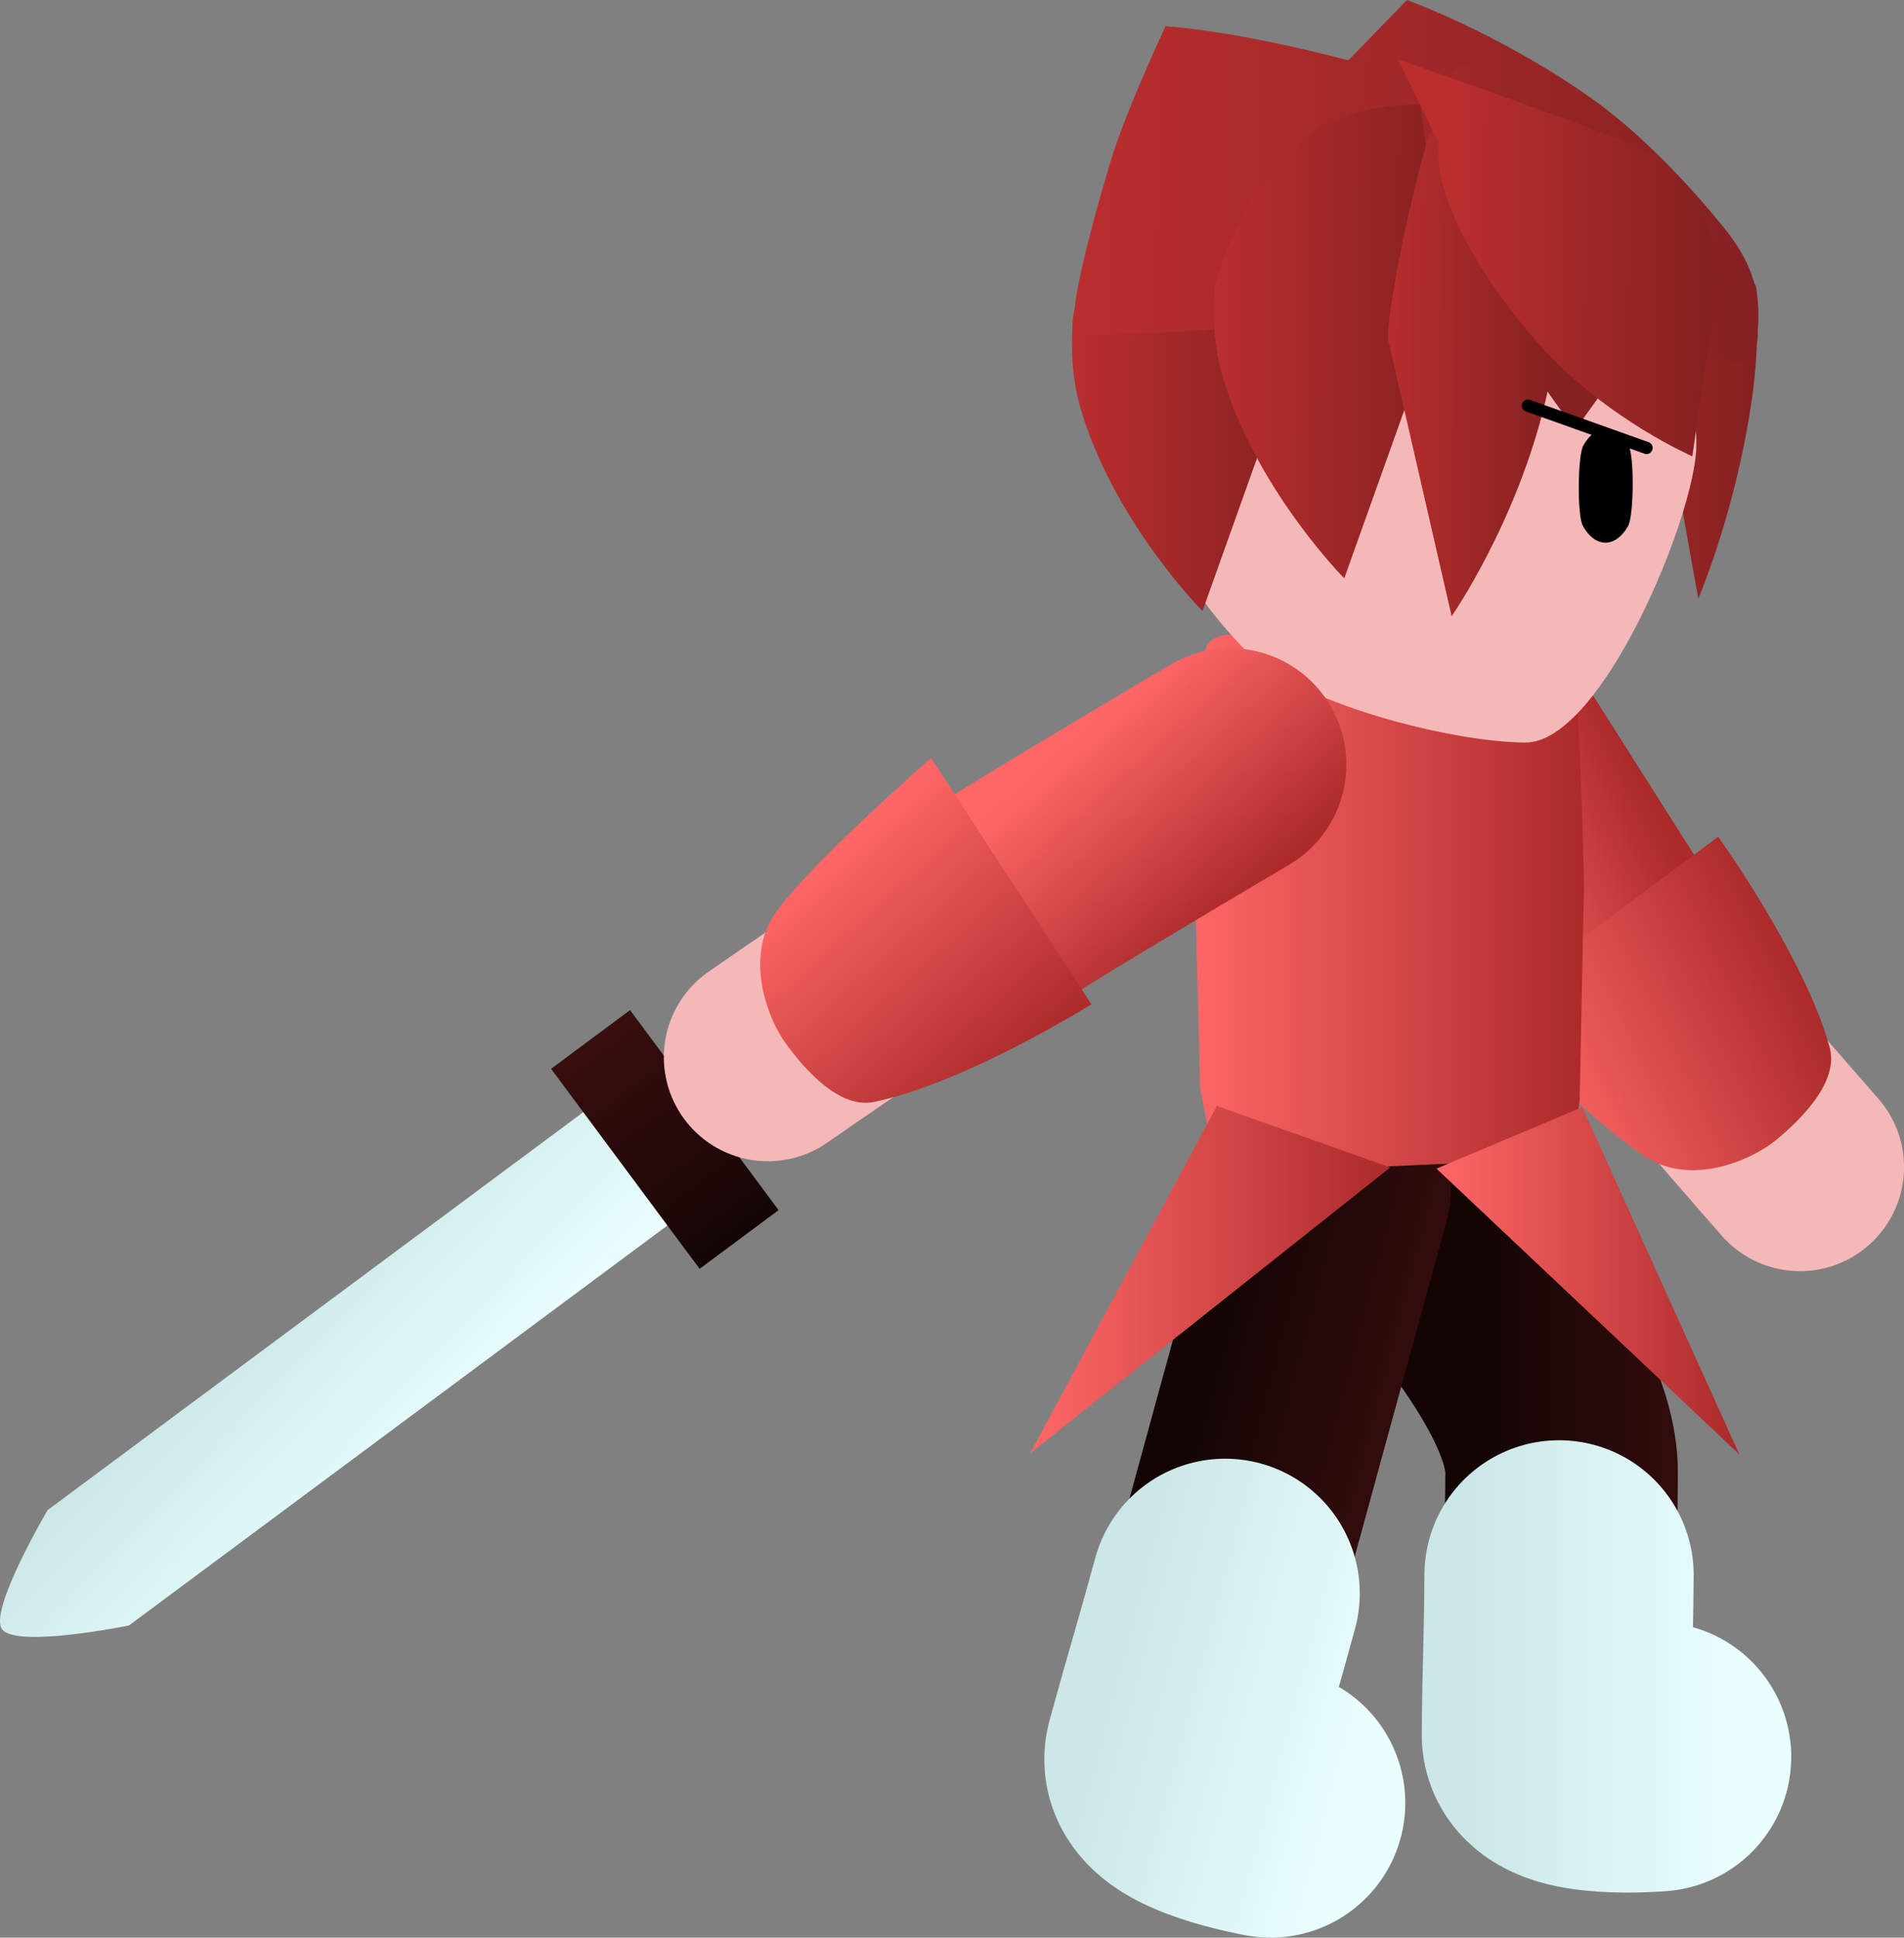 <svg version="1.1" xmlns="http://www.w3.org/2000/svg" xmlns:xlink="http://www.w3.org/1999/xlink" width="77.788" height="79.142" viewBox="0,0,77.788,79.142"><rect x="0" y="0" width="77.788" height="79.142" fill="#808080" stroke="none"/><defs><linearGradient x1="241.893" y1="202.932" x2="251.393" y2="202.932" gradientUnits="userSpaceOnUse" id="color-1"><stop offset="0" stop-color="#140505"/><stop offset="1" stop-color="#390e0e"/></linearGradient><linearGradient x1="241.265" y1="211.47" x2="252.265" y2="211.47" gradientUnits="userSpaceOnUse" id="color-2"><stop offset="0" stop-color="#cbe7e7"/><stop offset="1" stop-color="#eaffff"/></linearGradient><linearGradient x1="229.434" y1="203.198" x2="238.619" y2="205.625" gradientUnits="userSpaceOnUse" id="color-3"><stop offset="0" stop-color="#140505"/><stop offset="1" stop-color="#390e0e"/></linearGradient><linearGradient x1="226.739" y1="211.369" x2="237.374" y2="214.179" gradientUnits="userSpaceOnUse" id="color-4"><stop offset="0" stop-color="#cbe7e7"/><stop offset="1" stop-color="#eaffff"/></linearGradient><linearGradient x1="238.442" y1="177.047" x2="246.984" y2="172.89" gradientUnits="userSpaceOnUse" id="color-5"><stop offset="0" stop-color="#ff6767"/><stop offset="1" stop-color="#ab2a2a"/></linearGradient><linearGradient x1="243.422" y1="188.27" x2="254.536" y2="182.86" gradientUnits="userSpaceOnUse" id="color-6"><stop offset="0" stop-color="#ff6767"/><stop offset="1" stop-color="#ab2a2a"/></linearGradient><linearGradient x1="229.728" y1="180.178" x2="245.847" y2="180.178" gradientUnits="userSpaceOnUse" id="color-7"><stop offset="0" stop-color="#ff6767"/><stop offset="1" stop-color="#ab2a2a"/></linearGradient><linearGradient x1="223.222" y1="195.669" x2="237.93" y2="195.669" gradientUnits="userSpaceOnUse" id="color-8"><stop offset="0" stop-color="#ff6767"/><stop offset="1" stop-color="#ab2a2a"/></linearGradient><linearGradient x1="239.819" y1="195.719" x2="252.192" y2="195.719" gradientUnits="userSpaceOnUse" id="color-9"><stop offset="0" stop-color="#ff6767"/><stop offset="1" stop-color="#ab2a2a"/></linearGradient><linearGradient x1="242.146" y1="158.43" x2="252.914" y2="158.507" gradientUnits="userSpaceOnUse" id="color-10"><stop offset="0" stop-color="#ba2e2e"/><stop offset="1" stop-color="#852121"/></linearGradient><linearGradient x1="225.516" y1="150.649" x2="253.004" y2="150.847" gradientUnits="userSpaceOnUse" id="color-11"><stop offset="0" stop-color="#ba2e2e"/><stop offset="1" stop-color="#852121"/></linearGradient><linearGradient x1="227.75" y1="161.452" x2="250.437" y2="161.615" gradientUnits="userSpaceOnUse" id="color-12"><stop offset="0" stop-color="#ffd499"/><stop offset="1" stop-color="#ffd599"/></linearGradient><linearGradient x1="224.893" y1="162.064" x2="234.363" y2="162.132" gradientUnits="userSpaceOnUse" id="color-13"><stop offset="0" stop-color="#ba2e2e"/><stop offset="1" stop-color="#852121"/></linearGradient><linearGradient x1="225.022" y1="151.175" x2="253.001" y2="151.376" gradientUnits="userSpaceOnUse" id="color-14"><stop offset="0" stop-color="#ba2e2e"/><stop offset="1" stop-color="#852121"/></linearGradient><linearGradient x1="230.686" y1="160.729" x2="240.156" y2="160.797" gradientUnits="userSpaceOnUse" id="color-15"><stop offset="0" stop-color="#ba2e2e"/><stop offset="1" stop-color="#852121"/></linearGradient><linearGradient x1="237.384" y1="158.078" x2="244.683" y2="158.131" gradientUnits="userSpaceOnUse" id="color-16"><stop offset="0" stop-color="#ba2e2e"/><stop offset="1" stop-color="#852121"/></linearGradient><linearGradient x1="240.513" y1="155.39" x2="251.038" y2="155.465" gradientUnits="userSpaceOnUse" id="color-17"><stop offset="0" stop-color="#ba2e2e"/><stop offset="1" stop-color="#852121"/></linearGradient><linearGradient x1="214.074" y1="187.643" x2="212.162" y2="185.086" gradientUnits="userSpaceOnUse" id="color-18"><stop offset="0" stop-color="#140505"/><stop offset="1" stop-color="#390e0e"/></linearGradient><linearGradient x1="198.283" y1="204.062" x2="190.92" y2="196.958" gradientUnits="userSpaceOnUse" id="color-19"><stop offset="0" stop-color="#eaffff"/><stop offset="1" stop-color="#cbe7e7"/></linearGradient><linearGradient x1="211.344" y1="194.028" x2="205.244" y2="185.867" gradientUnits="userSpaceOnUse" id="color-20"><stop offset="0" stop-color="#140505"/><stop offset="1" stop-color="#390e0e"/></linearGradient><linearGradient x1="226.832" y1="171.949" x2="233.176" y2="179.021" gradientUnits="userSpaceOnUse" id="color-21"><stop offset="0" stop-color="#ff6767"/><stop offset="1" stop-color="#ab2a2a"/></linearGradient><linearGradient x1="214.605" y1="178.461" x2="222.528" y2="187.293" gradientUnits="userSpaceOnUse" id="color-22"><stop offset="0" stop-color="#ff6767"/><stop offset="1" stop-color="#ab2a2a"/></linearGradient></defs><g transform="translate(-181.132,-143.406)"><g data-paper-data="{&quot;isPaintingLayer&quot;:true}" fill-rule="nonzero" stroke-linejoin="miter" stroke-miterlimit="10" stroke-dasharray="" stroke-dashoffset="0" style="mix-blend-mode: normal"><g fill="none" stroke-linecap="round"><path d="M238.448,192.74c0,0 6.522,6.519 6.483,10.838c-0.027,3.034 -0.073,8.187 -0.098,10.909c-0.01,1.104 3.618,0.799 3.618,0.799" stroke="url(#color-1)" stroke-width="9.5"/><path d="M248.813,215.164c0,0 -4.107,0.346 -4.096,-0.905c0.028,-3.081 0.08,-3.091 0.11,-6.526" stroke="url(#color-2)" stroke-width="11"/></g><g fill="none" stroke-linecap="round"><path d="M232.62,216.817c0,0 -3.585,-0.632 -3.294,-1.697c0.719,-2.625 2.08,-7.595 2.881,-10.522c1.141,-4.166 3.444,-12.575 3.444,-12.575" stroke="url(#color-3)" stroke-width="9.5"/><path d="M233.045,217.048c0,0 -4.059,-0.715 -3.729,-1.921c0.814,-2.972 0.962,-3.328 1.869,-6.641" stroke="url(#color-4)" stroke-width="11"/></g><g><path d="M254.671,191.076c0,0 -5.893,-6.696 -7.344,-8.691c-1.722,-2.367 -5.801,-9.266 -5.801,-9.266" fill="none" stroke="#f5b8b8" stroke-width="8.5" stroke-linecap="round"/><path d="M249.269,184.913c-0.503,-0.662 -0.966,-0.956 -2.046,-2.648c-1.116,-1.749 -5.798,-9.136 -5.798,-9.136" fill="none" stroke="url(#color-5)" stroke-width="9.5" stroke-linecap="round"/><path d="M248.839,190.912c-1.791,-0.776 -7.123,-6.147 -7.123,-6.147l9.611,-7.185c0,0 3.554,4.943 4.556,8.611c0.377,1.38 -1.107,2.886 -2.181,3.771c-0.942,0.776 -3.073,1.728 -4.864,0.951z" fill="url(#color-6)" stroke="none" stroke-width="0" stroke-linecap="butt"/></g><g stroke-width="0" stroke-linecap="butt"><path d="M230.378,169.924c0.378,-1.147 2.774,-0.335 2.774,-0.335h9.352c0,0 2.456,-0.711 2.809,0.335c0.353,1.046 0.533,9.556 0.533,9.556l-0.178,8.885l-0.356,2.347l-7.503,0.335l-7.112,-0.503l-0.533,-2.682l-0.213,-8.55c0,0 -0.72,-5.904 0.427,-9.388z" fill="url(#color-7)" stroke="#001966"/><path d="M223.222,202.761l7.628,-14.183l7.081,2.51z" fill="url(#color-8)" stroke="none"/><path d="M239.819,191.138l5.956,-2.51l6.417,14.183z" data-paper-data="{&quot;index&quot;:null}" fill="url(#color-9)" stroke="none"/></g><g stroke-linecap="butt"><path d="M252.692,159.803c-0.667,4.552 -2.176,8.055 -2.176,8.055c0,0 -1.379,-7.593 -1.645,-9.506c-0.1,-0.72 -3.058,-4.65 -3.058,-4.65c0,0 -4.7,-4.507 -3.289,-4.637c1.09,-0.101 10.126,6.251 10.126,6.251c0,0 0.262,-1.012 0.276,0.593c0.015,1.605 -0.054,2.657 -0.235,3.894z" data-paper-data="{&quot;index&quot;:null}" fill="url(#color-10)" stroke="none" stroke-width="0"/><path d="M252.919,157.149c-0.191,1.829 -1.896,0.66 -1.896,0.66c0,0 -2.07,-1.959 -4.484,-2.494c-2.385,-0.529 -5.102,0.367 -7.151,0.298c-4.379,-0.147 -13.918,1.339 -13.918,1.339l13.143,-13.547c0,0 3.762,1.356 7.495,3.987c2.018,1.423 3.963,3.472 5.449,5.306c1.15,1.42 1.553,2.622 1.362,4.45z" fill="url(#color-11)" stroke="none" stroke-width="0"/><path d="M239.175,150.121c3.13,0.022 5.956,1.322 7.994,3.402c2.038,2.081 3.289,4.944 3.267,8.092c-0.02,2.788 -3.863,12.143 -6.993,12.121c-3.13,-0.022 -9.36,-1.662 -11.399,-3.742c-2.038,-2.081 -4.317,-5.393 -4.294,-8.541c0.023,-3.148 1.314,-5.992 3.382,-8.044c2.068,-2.051 4.913,-3.31 8.043,-3.287z" fill="#f5b8b8" stroke="url(#color-12)" stroke-width="0"/><path d="M247.67,161.608c0.233,0.422 0.216,2.868 -0.024,3.287c-0.24,0.419 -0.568,0.677 -0.929,0.675c-0.361,-0.003 -0.685,-0.265 -0.919,-0.688c-0.233,-0.422 -0.216,-2.868 0.024,-3.287c0.24,-0.419 0.568,-0.677 0.929,-0.675c0.361,0.003 0.685,0.265 0.919,0.688z" data-paper-data="{&quot;index&quot;:null}" fill="#000000" stroke="none" stroke-width="1.301"/><path d="M224.946,156.687c0.072,-1.561 0.656,-0.57 0.656,-0.57c0,0 1.542,-4.907 4.154,-6.683c3.225,-2.193 7.719,-1.337 8.614,-1.272c1.15,0.083 -3.967,8.593 -3.967,8.593l-4.144,11.608c0,0 -3.419,-3.442 -4.859,-7.884c-0.391,-1.207 -0.525,-2.231 -0.453,-3.791z" data-paper-data="{&quot;index&quot;:null}" fill="url(#color-13)" stroke="none" stroke-width="0"/><path d="M252.936,157.279c-0.002,0.347 -0.967,0.815 -0.967,0.815c0,0 -1.21,-0.046 -2.452,-0.092c-1.695,-0.064 -0.366,-3.344 -5.276,-3.528c-1.974,-0.074 -5.983,1.566 -8.591,1.899c-5.939,0.758 -10.667,0.707 -10.667,0.707c0,0 -0.031,-0.836 0.189,-1.97c0.315,-1.622 0.956,-3.855 1.338,-5.131c0.605,-2.023 2.242,-5.503 2.242,-5.503c0,0 4.784,0.272 12.425,2.907c5.21,1.797 9.945,4.455 11.507,7.314c0.403,0.737 0.257,1.905 0.252,2.583z" fill="url(#color-14)" stroke="none" stroke-width="0"/><path d="M230.739,155.352c0.039,-0.848 1.389,-4.471 3.648,-6.292c1.899,-1.53 4.773,-1.365 4.773,-1.365l1.036,7.725l-4.144,11.608c0,0 -3.419,-3.442 -4.859,-7.884c-0.391,-1.207 -0.525,-2.231 -0.453,-3.791z" data-paper-data="{&quot;index&quot;:null}" fill="url(#color-15)" stroke="none" stroke-width="0"/><path d="M240.748,149.302c0.216,-1.234 0.763,-0.192 0.763,-0.192l9.519,4.136l-5.531,7.699c0,0 -3.417,-4.195 -4.592,-8.385c-0.319,-1.138 -0.375,-2.023 -0.159,-3.258z" fill="#852121" stroke="none" stroke-width="0"/><path d="M244.292,159.699c-1.17,5.019 -3.853,8.877 -3.853,8.877c0,0 -2.079,-9.057 -2.586,-11.267c-0.211,-0.921 1.881,-11.188 3.093,-11.295c1.017,-0.09 3.712,7.619 3.746,9.39c0.035,1.771 -0.083,2.931 -0.401,4.295z" data-paper-data="{&quot;index&quot;:null}" fill="url(#color-16)" stroke="none" stroke-width="0"/><path d="M238.234,145.824c0,0 8.008,2.787 9.791,3.576c0.504,0.223 2.347,1.37 3.003,3.553c0.498,1.658 -0.101,4.518 -0.101,4.518l-0.654,4.573c0,0 -3.404,-1.476 -6.062,-4.354c-2.28,-2.468 -4.574,-6.184 -4.304,-8.46z" fill="url(#color-17)" stroke="none" stroke-width="0"/></g><path d="M243.556,159.976l4.844,1.725" fill="none" stroke="#000000" stroke-width="0.5" stroke-linecap="round"/><g><g stroke="none" stroke-linecap="butt"><path d="M217.414,185.146l-6.704,4.979l-1.888,-2.542l6.704,-4.979z" fill="url(#color-18)" stroke-width="0"/><path d="M208.802,193.161l-22.404,16.639c0,0 -4.6,0.935 -5.181,0.153c-0.564,-0.76 1.861,-4.868 1.861,-4.868l22.286,-16.552z" fill="url(#color-19)" stroke-width="0.5"/><path d="M212.941,192.834l-3.227,2.397l-6.068,-8.17l3.227,-2.397z" fill="url(#color-20)" stroke-width="0"/></g><g><path d="M212.503,186.587c0,0 5.968,-4.16 9.106,-6.028c3.22,-1.916 9.616,-5.584 9.616,-5.584" fill="none" stroke="#f5b8b8" stroke-width="8.5" stroke-linecap="round"/><path d="M220.421,181.269c0.655,-0.492 0.241,-0.159 2.658,-1.655c2.571,-1.591 8.308,-4.981 8.308,-4.981" fill="none" stroke="url(#color-21)" stroke-width="9.5" stroke-linecap="round"/><path d="M212.579,181.079c0.891,-1.737 6.596,-6.71 6.596,-6.71l6.547,10.057c0,0 -5.163,3.226 -8.887,3.989c-1.402,0.287 -2.808,-1.291 -3.621,-2.42c-0.713,-0.99 -1.525,-3.178 -0.634,-4.916z" fill="url(#color-22)" stroke="none" stroke-width="0" stroke-linecap="butt"/></g></g></g></g></svg><!--rotationCenter:58.867534274298635:36.59406499999997-->